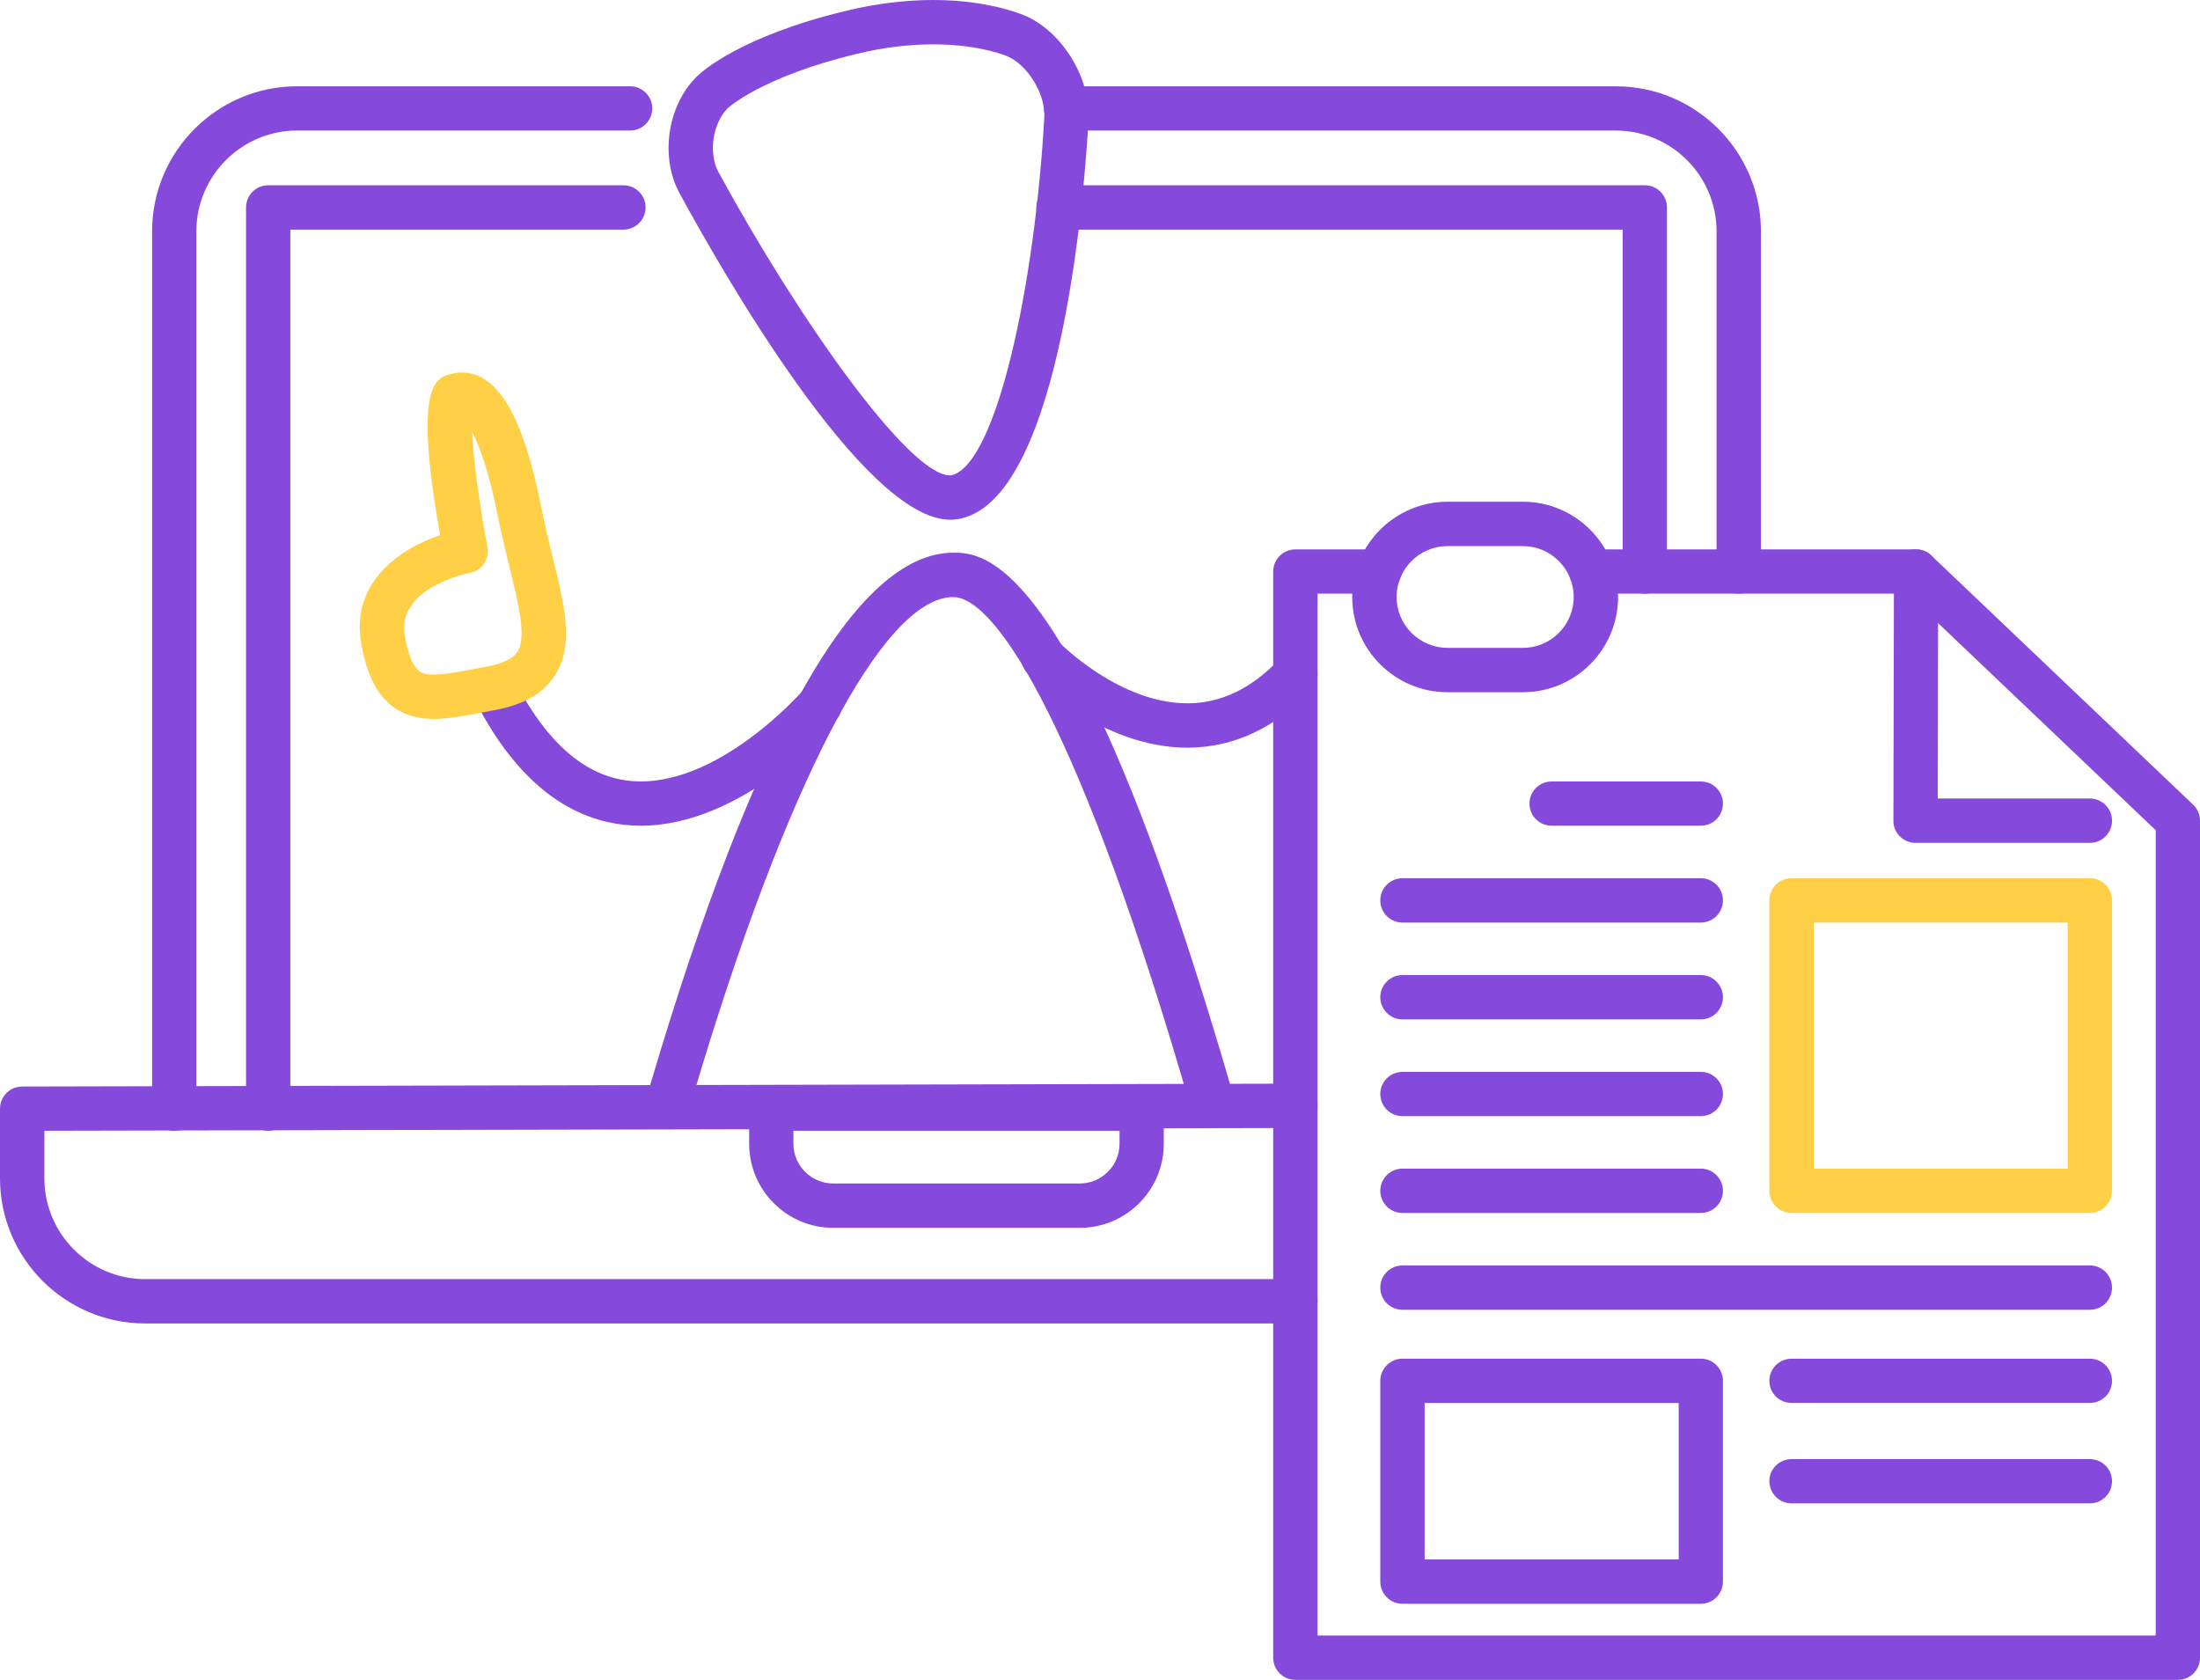<?xml version="1.0" encoding="UTF-8" standalone="no"?>
<!-- Created with Inkscape (http://www.inkscape.org/) -->

<svg
   width="75.583mm"
   height="57.711mm"
   viewBox="0 0 75.583 57.711"
   version="1.1"
   id="svg10119"
   inkscape:version="1.1 (c4e8f9ed74, 2021-05-24)"
   sodipodi:docname="customer-support.svg"
   xmlns:inkscape="http://www.inkscape.org/namespaces/inkscape"
   xmlns:sodipodi="http://sodipodi.sourceforge.net/DTD/sodipodi-0.dtd"
   xmlns="http://www.w3.org/2000/svg"
   xmlns:svg="http://www.w3.org/2000/svg">
  <sodipodi:namedview
     id="namedview10121"
     pagecolor="#ffffff"
     bordercolor="#666666"
     borderopacity="1.0"
     inkscape:pageshadow="2"
     inkscape:pageopacity="0.0"
     inkscape:pagecheckerboard="0"
     inkscape:document-units="mm"
     showgrid="false"
     inkscape:zoom="0.45968013"
     inkscape:cx="-201.22688"
     inkscape:cy="44.596228"
     inkscape:window-width="1920"
     inkscape:window-height="1051"
     inkscape:window-x="1366"
     inkscape:window-y="0"
     inkscape:window-maximized="1"
     inkscape:current-layer="layer1" />
  <defs
     id="defs10116" />
  <g
     inkscape:label="Layer 1"
     inkscape:groupmode="layer"
     id="layer1"
     transform="translate(-54.163,-137.028)">
    <path
       d="m 125.961,165.984 h -5.99 c -0.201,0 -0.395,-0.081 -0.536,-0.222 -0.145,-0.145 -0.226,-0.339 -0.222,-0.54 l 0.018,-8.562 c 0,-0.42 0.342,-0.758 0.758,-0.758 h 0.004 c 0.42,0 0.762,0.342 0.758,0.762 l -0.014,7.796 h 5.225 c 0.423,0 0.762,0.342 0.762,0.762 0,0.423 -0.339,0.762 -0.762,0.762"
       style="fill:#854adb;fill-opacity:1;fill-rule:nonzero;stroke:none;stroke-width:0.035"
       id="path5806" />
    <path
       d="m 98.666,182.494 h -39.515 c -2.752,0 -4.988,-2.237 -4.988,-4.985 v -2.392 c 0,-0.42 0.342,-0.762 0.762,-0.762 l 43.741,-0.099 v 0 c 0.42,0 0.762,0.342 0.762,0.762 0,0.42 -0.339,0.762 -0.758,0.762 l -42.982,0.095 v 1.633 c 0,1.909 1.552,3.464 3.464,3.464 h 39.515 c 0.42,0 0.762,0.339 0.762,0.758 0,0.423 -0.342,0.762 -0.762,0.762"
       style="fill:#854adb;fill-opacity:1;fill-rule:nonzero;stroke:none;stroke-width:0.035"
       id="path5808" />
    <path
       d="m 81.422,175.876 v 0.445 c 0,0.751 0.614,1.365 1.365,1.365 h 8.474 c 0.751,0 1.365,-0.614 1.365,-1.365 v -0.445 z m 9.839,3.334 h -8.474 c -1.591,0 -2.886,-1.295 -2.886,-2.889 v -1.203 c 0,-0.423 0.339,-0.762 0.762,-0.762 h 12.721 c 0.423,0 0.762,0.339 0.762,0.762 v 1.203 c 0,1.595 -1.295,2.889 -2.886,2.889"
       style="fill:#854adb;fill-opacity:1;fill-rule:nonzero;stroke:none;stroke-width:0.035"
       id="path5810" />
    <path
       d="m 60.15,175.876 c -0.42,0 -0.762,-0.339 -0.762,-0.758 v -30.141 c 0,-2.748 2.237,-4.985 4.985,-4.985 h 11.437 c 0.42,0 0.762,0.339 0.762,0.758 0,0.423 -0.342,0.762 -0.762,0.762 h -11.437 c -1.909,0 -3.464,1.556 -3.464,3.464 v 30.141 c 0,0.42 -0.339,0.758 -0.758,0.758"
       style="fill:#854adb;fill-opacity:1;fill-rule:nonzero;stroke:none;stroke-width:0.035"
       id="path5812" />
    <path
       d="m 113.899,157.423 c -0.42,0 -0.762,-0.339 -0.762,-0.758 v -11.688 c 0,-1.909 -1.552,-3.464 -3.461,-3.464 H 90.789 c -0.42,0 -0.758,-0.339 -0.758,-0.758 0,-0.423 0.339,-0.762 0.758,-0.762 h 18.888 c 2.748,0 4.985,2.237 4.985,4.985 v 11.688 c 0,0.42 -0.339,0.758 -0.762,0.758"
       style="fill:#854adb;fill-opacity:1;fill-rule:nonzero;stroke:none;stroke-width:0.035"
       id="path5814" />
    <path
       d="m 63.378,175.876 c -0.423,0 -0.762,-0.339 -0.762,-0.758 v -30.963 c 0,-0.42 0.339,-0.762 0.762,-0.762 h 12.203 c 0.42,0 0.762,0.342 0.762,0.762 0,0.42 -0.342,0.762 -0.762,0.762 h -11.444 v 30.201 c 0,0.42 -0.339,0.758 -0.758,0.758"
       style="fill:#854adb;fill-opacity:1;fill-rule:nonzero;stroke:none;stroke-width:0.035"
       id="path5816" />
    <path
       d="m 110.675,157.423 c -0.423,0 -0.762,-0.339 -0.762,-0.758 V 144.917 H 90.528 c -0.42,0 -0.762,-0.342 -0.762,-0.762 0,-0.42 0.342,-0.762 0.762,-0.762 h 20.147 c 0.42,0 0.758,0.342 0.758,0.762 v 12.51 c 0,0.42 -0.339,0.758 -0.758,0.758"
       style="fill:#854adb;fill-opacity:1;fill-rule:nonzero;stroke:none;stroke-width:0.035"
       id="path5818" />
    <path
       d="M 128.988,194.739 H 98.666 c -0.42,0 -0.762,-0.342 -0.762,-0.762 v -37.313 c 0,-0.423 0.342,-0.762 0.762,-0.762 h 2.875 c 0.423,0 0.762,0.339 0.762,0.762 0,0.42 -0.339,0.758 -0.762,0.758 h -2.113 v 35.793 h 28.797 v -27.665 l -8.541,-8.128 h -10.851 c -0.42,0 -0.762,-0.339 -0.762,-0.758 0,-0.423 0.342,-0.762 0.762,-0.762 h 11.155 c 0.198,0 0.385,0.074 0.526,0.208 l 8.996,8.562 c 0.152,0.145 0.236,0.342 0.236,0.55 v 28.755 c 0,0.42 -0.339,0.762 -0.758,0.762"
       style="fill:#854adb;fill-opacity:1;fill-rule:nonzero;stroke:none;stroke-width:0.035"
       id="path5820" />
    <path
       d="m 86.224,138.552 c -0.836,0 -1.718,0.106 -2.618,0.325 -3.277,0.787 -4.434,1.859 -4.445,1.873 -0.515,0.515 -0.667,1.542 -0.314,2.191 2.727,5.013 6.54,10.421 7.959,10.421 v 0 c 0.014,0 0.028,-0.004 0.042,-0.004 1.577,-0.377 2.882,-6.682 3.193,-12.305 0.042,-0.769 -0.533,-1.739 -1.228,-2.074 -0.004,-0.004 -0.942,-0.427 -2.589,-0.427 z m 0.582,16.33 h -0.004 c -2.967,0 -7.863,-8.583 -9.292,-11.215 -0.677,-1.242 -0.42,-3.002 0.582,-4 0.138,-0.141 1.46,-1.383 5.158,-2.272 1.016,-0.243 2.018,-0.367 2.974,-0.367 2.021,0 3.2,0.557 3.249,0.579 1.245,0.6 2.163,2.152 2.088,3.531 -0.12,2.141 -0.878,12.869 -4.36,13.698 -0.127,0.032 -0.261,0.046 -0.395,0.046"
       style="fill:#854adb;fill-opacity:1;fill-rule:nonzero;stroke:none;stroke-width:0.035"
       id="path5822" />
    <path
       d="m 95.844,175.781 c -0.332,0 -0.635,-0.219 -0.73,-0.55 -3.75,-13.046 -6.696,-17.692 -8.206,-17.692 -0.004,0 -0.007,0 -0.011,0 -2.42,0.035 -5.757,6.452 -8.929,17.17 -0.12,0.402 -0.543,0.635 -0.945,0.515 -0.402,-0.12 -0.635,-0.543 -0.515,-0.945 3.57,-12.072 7.059,-18.214 10.368,-18.263 1.058,-0.011 4.283,-0.056 9.701,18.796 0.116,0.402 -0.12,0.826 -0.522,0.942 -0.071,0.018 -0.141,0.028 -0.212,0.028"
       style="fill:#854adb;fill-opacity:1;fill-rule:nonzero;stroke:none;stroke-width:0.035"
       id="path5824" />
    <path
       d="m 94.959,162.714 c -2.999,0 -5.39,-2.445 -5.493,-2.551 -0.289,-0.3 -0.282,-0.783 0.021,-1.076 0.3,-0.289 0.783,-0.282 1.076,0.018 v 0 c 0.018,0.021 2.053,2.085 4.396,2.085 0.011,0 0.018,0 0.028,0 1.136,-0.007 2.187,-0.519 3.126,-1.51 0.289,-0.307 0.773,-0.321 1.076,-0.032 0.307,0.289 0.321,0.769 0.032,1.076 -1.238,1.312 -2.663,1.979 -4.233,1.99 -0.011,0 -0.018,0 -0.028,0"
       style="fill:#854adb;fill-opacity:1;fill-rule:nonzero;stroke:none;stroke-width:0.035"
       id="path5826" />
    <path
       d="m 76.18,165.395 c -0.191,0 -0.385,-0.011 -0.575,-0.032 -2.007,-0.222 -3.694,-1.587 -5.013,-4.06 -0.198,-0.374 -0.056,-0.833 0.314,-1.03 0.37,-0.198 0.833,-0.056 1.03,0.314 1.065,2 2.357,3.101 3.831,3.263 2.977,0.335 5.955,-3.069 5.983,-3.104 0.275,-0.318 0.755,-0.353 1.076,-0.078 0.318,0.272 0.353,0.755 0.078,1.072 -0.134,0.155 -3.186,3.655 -6.724,3.655"
       style="fill:#854adb;fill-opacity:1;fill-rule:nonzero;stroke:none;stroke-width:0.035"
       id="path5828" />
    <path
       d="m 70.381,151.859 c 0.042,0.974 0.265,2.582 0.529,3.962 0.039,0.198 -0.007,0.402 -0.12,0.572 -0.113,0.166 -0.289,0.282 -0.487,0.318 -0.102,0.021 -2.533,0.512 -2.23,2.18 0.24,1.312 0.607,1.312 0.995,1.312 0.356,0 0.818,-0.088 1.355,-0.187 l 0.437,-0.081 c 0.561,-0.102 0.924,-0.275 1.079,-0.512 0.321,-0.497 0.046,-1.623 -0.275,-2.925 -0.127,-0.522 -0.272,-1.111 -0.395,-1.729 -0.318,-1.591 -0.646,-2.452 -0.889,-2.91 z m -1.312,9.867 c -1.813,0 -2.29,-1.464 -2.491,-2.561 -0.388,-2.124 1.323,-3.284 2.706,-3.754 -0.921,-5.168 -0.155,-5.387 0.36,-5.532 0.123,-0.035 0.25,-0.053 0.377,-0.053 1.238,0 2.11,1.475 2.741,4.643 0.116,0.586 0.25,1.136 0.381,1.665 0.423,1.714 0.755,3.066 0.074,4.113 -0.399,0.614 -1.079,1.002 -2.088,1.182 l -0.423,0.081 c -0.61,0.116 -1.139,0.215 -1.637,0.215"
       style="fill:#ffcf46;fill-opacity:1;fill-rule:nonzero;stroke:none;stroke-width:0.035"
       id="path5830" />
    <path
       d="m 103.894,155.789 c -0.963,0 -1.75,0.783 -1.75,1.75 0,0.963 0.787,1.746 1.75,1.746 h 2.589 c 0.963,0 1.746,-0.783 1.746,-1.746 0,-0.967 -0.783,-1.75 -1.746,-1.75 z m 2.589,5.02 h -2.589 c -1.806,0 -3.274,-1.468 -3.274,-3.27 0,-1.806 1.468,-3.274 3.274,-3.274 h 2.589 c 1.803,0 3.27,1.468 3.27,3.274 0,1.803 -1.468,3.27 -3.27,3.27"
       style="fill:#854adb;fill-opacity:1;fill-rule:nonzero;stroke:none;stroke-width:0.035"
       id="path5832" />
    <path
       d="m 116.474,177.175 h 8.728 V 168.722 h -8.728 z m 9.49,1.524 h -10.252 c -0.42,0 -0.762,-0.342 -0.762,-0.762 V 167.96 c 0,-0.42 0.342,-0.762 0.762,-0.762 h 10.252 c 0.42,0 0.758,0.342 0.758,0.762 v 9.977 c 0,0.42 -0.339,0.762 -0.758,0.762"
       style="fill:#ffcf46;fill-opacity:1;fill-rule:nonzero;stroke:none;stroke-width:0.035"
       id="path5834" />
    <path
       d="m 103.108,190.601 h 8.728 v -5.373 h -8.728 z m 9.486,1.524 h -10.248 c -0.42,0 -0.762,-0.342 -0.762,-0.762 v -6.897 c 0,-0.42 0.342,-0.762 0.762,-0.762 h 10.248 c 0.423,0 0.762,0.342 0.762,0.762 v 6.897 c 0,0.42 -0.339,0.762 -0.762,0.762"
       style="fill:#854adb;fill-opacity:1;fill-rule:nonzero;stroke:none;stroke-width:0.035"
       id="path5836" />
    <path
       d="m 112.594,165.395 h -5.122 c -0.423,0 -0.762,-0.339 -0.762,-0.762 0,-0.42 0.339,-0.758 0.762,-0.758 h 5.122 c 0.423,0 0.762,0.339 0.762,0.758 0,0.423 -0.339,0.762 -0.762,0.762"
       style="fill:#854adb;fill-opacity:1;fill-rule:nonzero;stroke:none;stroke-width:0.035"
       id="path5838" />
    <path
       d="m 112.594,168.722 h -10.248 c -0.42,0 -0.762,-0.342 -0.762,-0.762 0,-0.42 0.342,-0.762 0.762,-0.762 h 10.248 c 0.423,0 0.762,0.342 0.762,0.762 0,0.42 -0.339,0.762 -0.762,0.762"
       style="fill:#854adb;fill-opacity:1;fill-rule:nonzero;stroke:none;stroke-width:0.035"
       id="path5840" />
    <path
       d="m 112.594,172.049 h -10.248 c -0.42,0 -0.762,-0.342 -0.762,-0.762 0,-0.42 0.342,-0.762 0.762,-0.762 h 10.248 c 0.423,0 0.762,0.342 0.762,0.762 0,0.42 -0.339,0.762 -0.762,0.762"
       style="fill:#854adb;fill-opacity:1;fill-rule:nonzero;stroke:none;stroke-width:0.035"
       id="path5842" />
    <path
       d="m 112.594,175.372 h -10.248 c -0.42,0 -0.762,-0.339 -0.762,-0.762 0,-0.42 0.342,-0.758 0.762,-0.758 h 10.248 c 0.423,0 0.762,0.339 0.762,0.758 0,0.423 -0.339,0.762 -0.762,0.762"
       style="fill:#854adb;fill-opacity:1;fill-rule:nonzero;stroke:none;stroke-width:0.035"
       id="path5844" />
    <path
       d="m 112.594,178.699 h -10.248 c -0.42,0 -0.762,-0.342 -0.762,-0.762 0,-0.42 0.342,-0.762 0.762,-0.762 h 10.248 c 0.423,0 0.762,0.342 0.762,0.762 0,0.42 -0.339,0.762 -0.762,0.762"
       style="fill:#854adb;fill-opacity:1;fill-rule:nonzero;stroke:none;stroke-width:0.035"
       id="path5846" />
    <path
       d="m 125.961,185.225 h -10.248 c -0.42,0 -0.762,-0.339 -0.762,-0.758 0,-0.423 0.342,-0.762 0.762,-0.762 h 10.248 c 0.423,0 0.762,0.339 0.762,0.762 0,0.42 -0.339,0.758 -0.762,0.758"
       style="fill:#854adb;fill-opacity:1;fill-rule:nonzero;stroke:none;stroke-width:0.035"
       id="path5848" />
    <path
       d="m 125.961,188.675 h -10.248 c -0.42,0 -0.762,-0.342 -0.762,-0.762 0,-0.42 0.342,-0.758 0.762,-0.758 h 10.248 c 0.423,0 0.762,0.339 0.762,0.758 0,0.42 -0.339,0.762 -0.762,0.762"
       style="fill:#854adb;fill-opacity:1;fill-rule:nonzero;stroke:none;stroke-width:0.035"
       id="path5850" />
    <path
       d="m 125.961,182.025 h -23.615 c -0.42,0 -0.762,-0.342 -0.762,-0.762 0,-0.42 0.342,-0.762 0.762,-0.762 h 23.615 c 0.423,0 0.762,0.342 0.762,0.762 0,0.42 -0.339,0.762 -0.762,0.762"
       style="fill:#854adb;fill-opacity:1;fill-rule:nonzero;stroke:none;stroke-width:0.035"
       id="path5852" />
  </g>
</svg>
